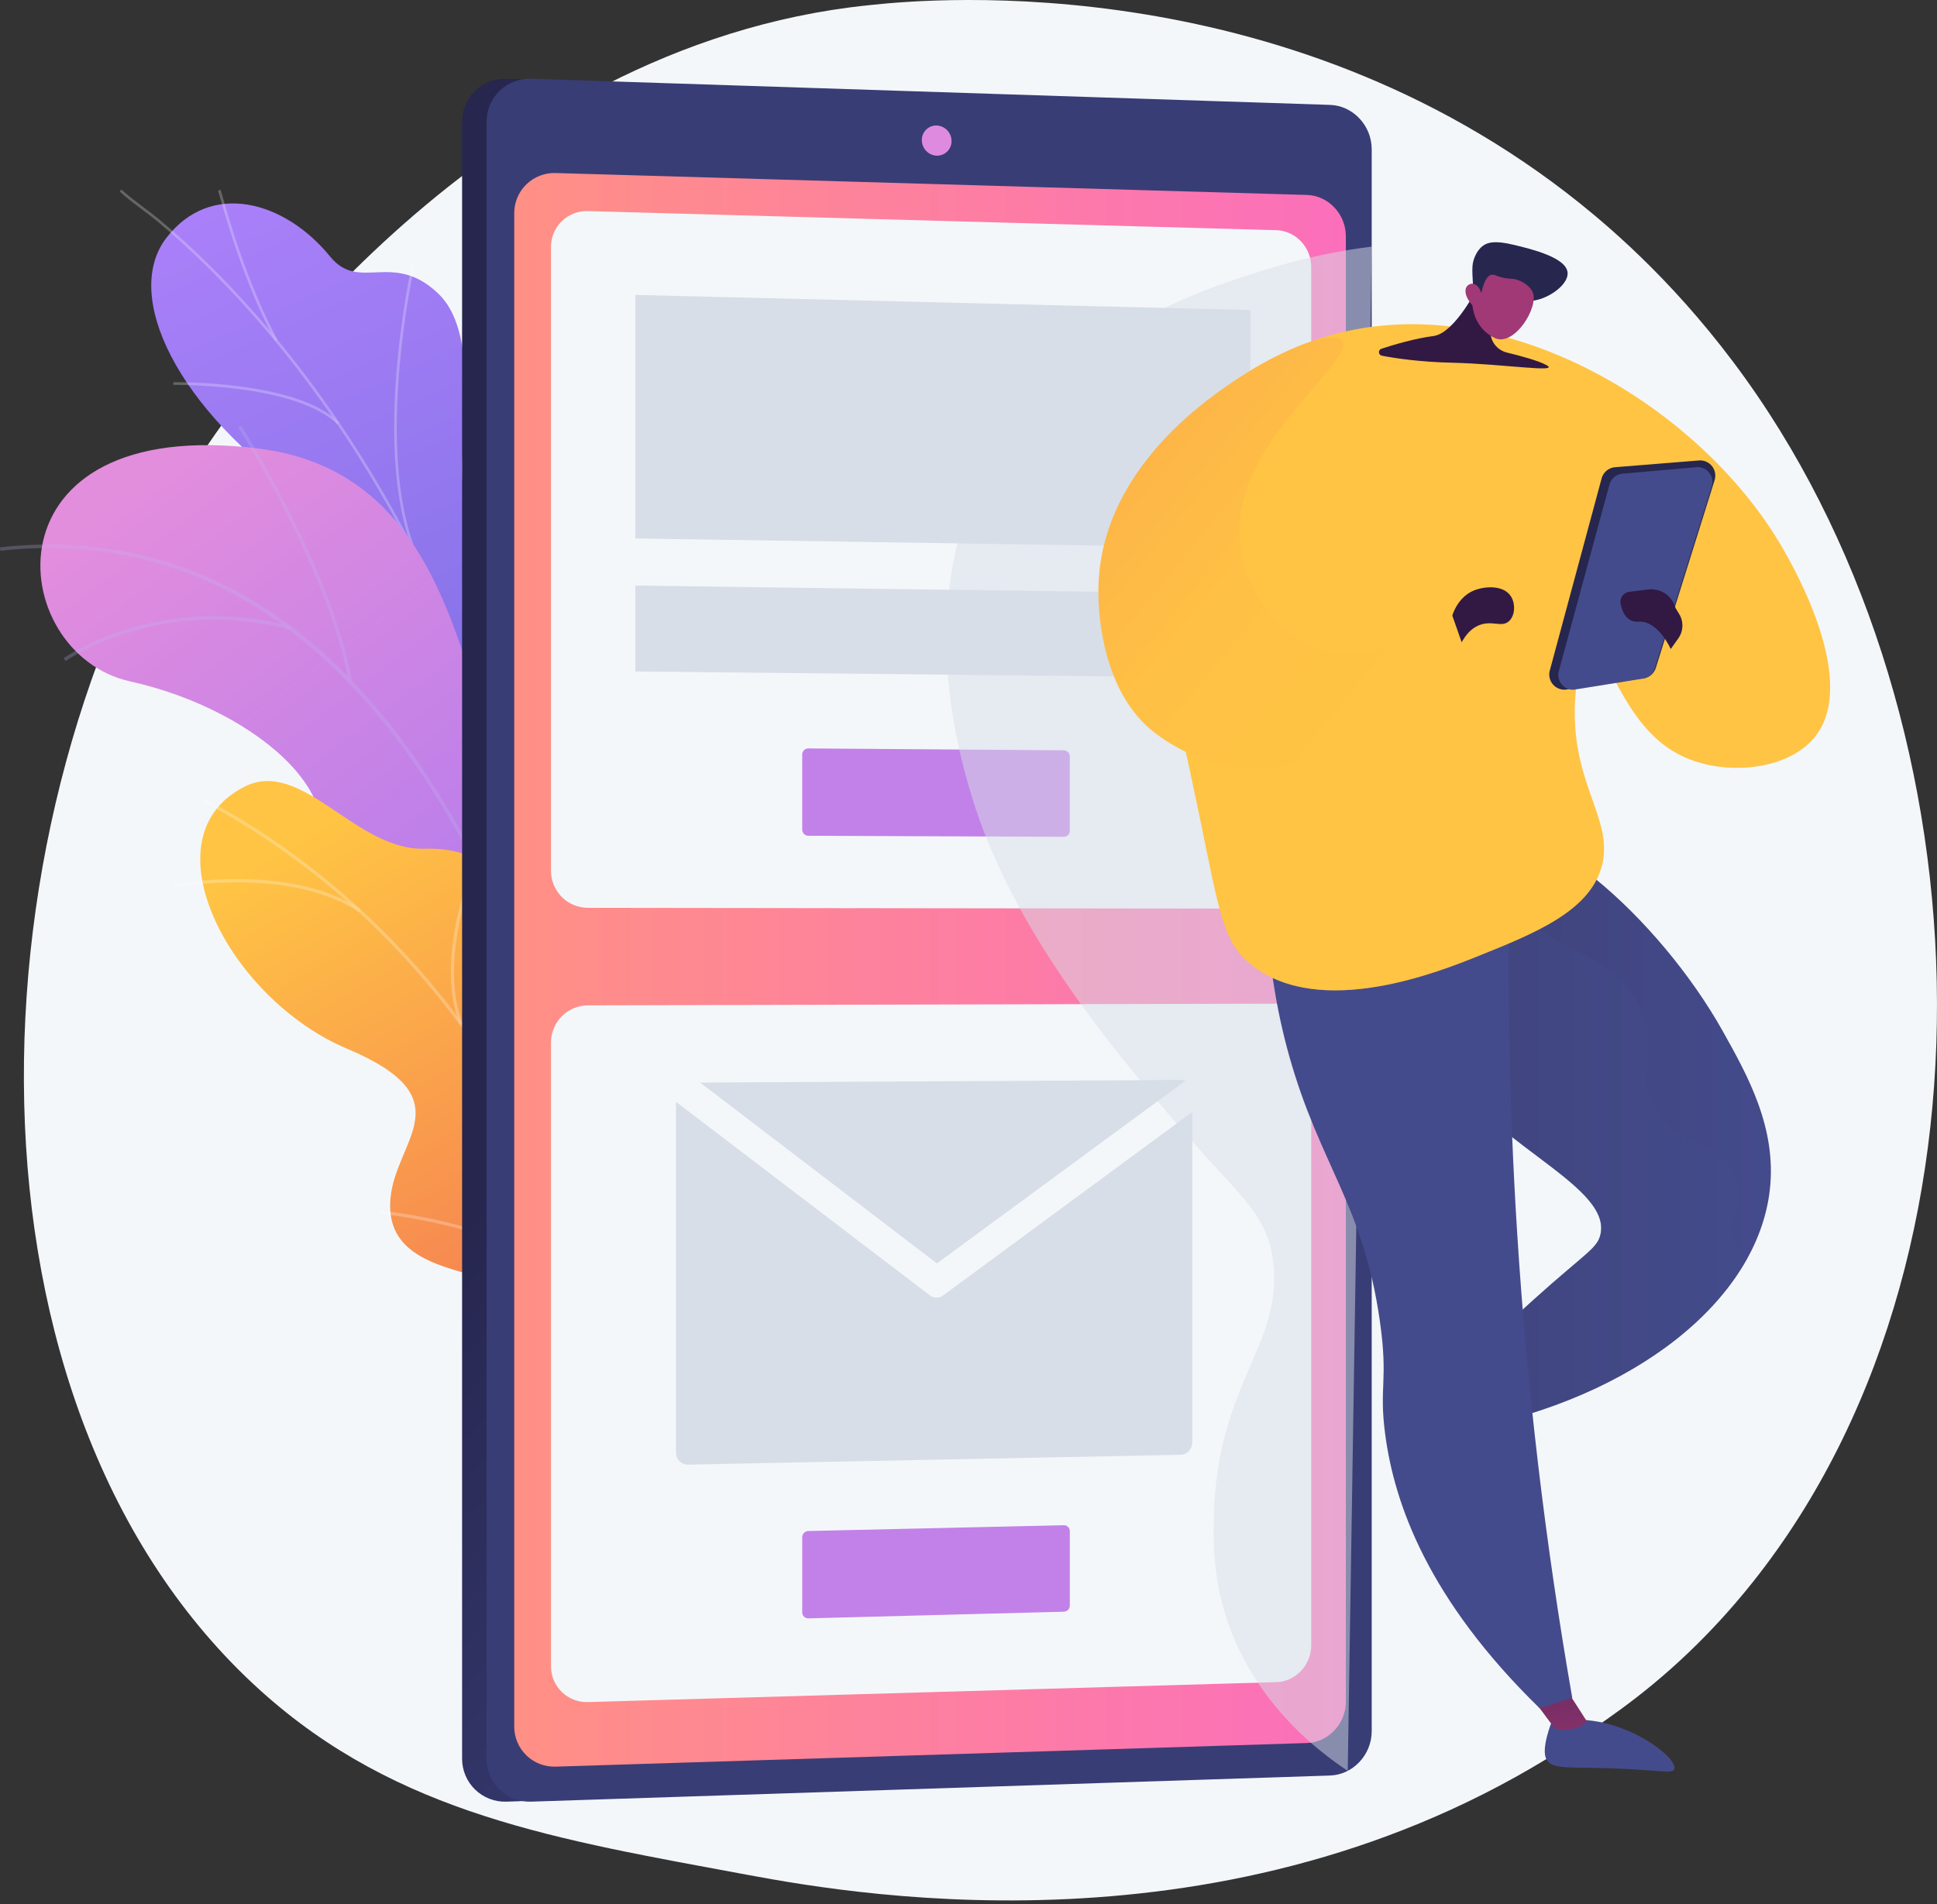 <svg width="300" height="295" viewBox="0 0 300 295" fill="none" xmlns="http://www.w3.org/2000/svg">
<rect x="0" y="0" width="300" height="295" fill="#333333" stroke="none"/>
<path d="M264.35 253.198C256.637 261.149 249.734 265.822 244.453 269.349C192.924 303.756 134.021 293.839 115.81 290.45C86.427 284.981 61.625 281.123 40.315 261.871C-8.107 218.123 -5.752 126.863 31.249 70.331C35.636 63.628 72.581 8.866 131.607 1.149C133.048 0.959 134.129 0.852 135.072 0.752C144.204 -0.214 200.792 -5.32 246.935 33.34C253.54 38.874 264.17 48.856 274.027 64.079C310.072 119.742 310.186 205.953 264.35 253.198Z" fill="#F4F7FA"/>
<path d="M73.175 149.093C70.421 155.039 73.045 160.986 75.564 164.99C76.165 164.99 76.514 165.16 77.12 165.309C82.597 166.64 85.166 165.962 90.734 166.366C91.933 166.452 95.493 165.56 96.923 165.093L99.576 164.178C99.576 164.178 104.283 149.714 96.886 145.72C89.489 141.725 92.322 127.326 92.942 119.478C94.624 98.177 71.605 100.114 71.579 72.567C71.572 65.242 74.008 51.268 67.832 45.433C60.795 38.785 55.658 45.306 51.133 39.747C44.062 31.058 32.585 27.941 25.745 36.883C18.993 45.709 27.196 63.277 47.59 77.397C61.074 89.184 61.28 92.713 60.223 101.306C59.48 107.325 53.738 123.006 61.908 129.267C70.078 135.529 76.322 142.294 73.175 149.093Z" fill="url(#paint0_linear_1_2826)"/>
<g style="mix-blend-mode:soft-light" opacity="0.5">
<g style="mix-blend-mode:soft-light" opacity="0.5">
<path d="M87.834 166.59L88.24 166.538C87.938 164.117 87.603 161.678 87.246 159.29C84.596 141.609 80.394 124.814 74.752 109.374C69.971 96.29 64.094 83.992 57.283 72.824C51.806 63.842 45.701 55.538 39.128 48.141C34.509 42.941 29.711 38.24 24.869 34.173C24.026 33.463 23.12 32.785 22.25 32.129C21.087 31.255 19.883 30.35 18.812 29.366L18.535 29.668C19.622 30.666 20.833 31.576 22.004 32.456C22.873 33.109 23.77 33.784 24.606 34.486C29.433 38.545 34.216 43.235 38.821 48.416C45.374 55.789 51.465 64.076 56.933 73.037C63.726 84.183 69.593 96.456 74.367 109.514C79.999 124.929 84.196 141.696 86.84 159.351C87.197 161.735 87.532 164.175 87.834 166.59Z" fill="#FCFDFE"/>
</g>
<g style="mix-blend-mode:soft-light" opacity="0.5">
<path d="M64.656 86.966L65.027 86.793C57.558 70.874 64.116 41.466 64.184 41.171L63.784 41.08C63.713 41.378 57.125 70.92 64.656 86.966Z" fill="#FCFDFE"/>
</g>
<g style="mix-blend-mode:soft-light" opacity="0.5">
<path d="M81.645 133.327L82.036 133.193C78.227 121.781 56.862 112.972 56.647 112.885L56.492 113.264C56.704 113.356 77.896 122.094 81.645 133.327Z" fill="#FCFDFE"/>
</g>
<g style="mix-blend-mode:soft-light" opacity="0.5">
<path d="M83.248 139.986L83.653 139.928C82.521 132.155 85.134 120.953 91.005 108.384C91.3 107.752 91.3 107.752 91.29 107.675L90.883 107.729L91.089 107.702L90.892 107.65C90.877 107.696 90.766 107.933 90.636 108.21C84.729 120.853 82.106 132.139 83.248 139.986Z" fill="#FCFDFE"/>
</g>
<g style="mix-blend-mode:soft-light" opacity="0.5">
<path d="M87.219 162.177L87.591 162.004C83.948 154.159 71.498 151.063 71.372 151.033L71.275 151.43C71.399 151.46 83.66 154.511 87.219 162.177Z" fill="#FCFDFE"/>
</g>
<g style="mix-blend-mode:soft-light" opacity="0.5">
<path d="M88.453 166.622C89.997 159.819 93.544 153.241 99.298 146.501L98.989 146.235C93.192 153.029 89.616 159.663 88.057 166.531L88.453 166.622Z" fill="#FCFDFE"/>
</g>
<g style="mix-blend-mode:soft-light" opacity="0.5">
<path d="M42.618 52.833L42.978 52.638C38.332 44.02 35.45 33.888 34.503 30.558C34.273 29.752 34.194 29.469 34.146 29.375L33.777 29.555C33.811 29.627 33.943 30.088 34.109 30.67C35.059 34.011 37.951 44.174 42.618 52.833Z" fill="#FCFDFE"/>
</g>
<g style="mix-blend-mode:soft-light" opacity="0.5">
<path d="M52.246 65.729L52.533 65.436C45.99 58.995 27.629 59.202 26.85 59.213L26.857 59.625C27.045 59.62 45.824 59.408 52.246 65.729Z" fill="#FCFDFE"/>
</g>
</g>
<path d="M105.666 200.613L81.794 208.095C81.794 208.095 73.462 197.259 76.603 186.782C83.011 165.409 63.84 161.287 56.074 158.36C44.357 153.945 37.229 145.73 46.605 136.011C57.219 125.015 40.108 109.97 20.157 105.562C0.638 101.249 -2.971 64.058 40.144 69.502C65.891 72.753 69.847 97.731 74.843 109.869C79.839 122.007 98.723 117.223 97.148 134.458C95.804 149.177 88.472 161.905 99.145 168.391C109.818 174.878 113.776 184.659 105.666 200.613Z" fill="url(#paint1_linear_1_2826)"/>
<g style="mix-blend-mode:soft-light" opacity="0.5">
<g style="mix-blend-mode:soft-light" opacity="0.5">
<path d="M96.028 206.062L95.503 206.126C95.463 205.802 91.345 173.311 77.552 142.333C64.847 113.794 41.085 80.735 0.059 85.317L0 84.792C18.263 82.757 34.681 87.872 48.798 100.01C60.075 109.706 69.913 123.877 78.039 142.127C91.862 173.178 95.987 205.737 96.028 206.062Z" fill="#BEB8F2"/>
</g>
<g style="mix-blend-mode:soft-light" opacity="0.5">
<path d="M54.478 105.337L53.964 105.431C50.818 88.139 37.067 66.48 36.928 66.264L37.364 65.979C37.507 66.197 51.314 87.941 54.478 105.337Z" fill="#BEB8F2"/>
</g>
<g style="mix-blend-mode:soft-light" opacity="0.5">
<path d="M44.85 97.508C24.572 92.258 10.311 102.295 10.17 102.397L9.861 101.969C10.004 101.866 24.456 91.676 44.983 96.996L44.85 97.508Z" fill="#BEB8F2"/>
</g>
<g style="mix-blend-mode:soft-light" opacity="0.5">
<path d="M85.467 163.077C72.384 141.083 38.242 145.384 37.913 145.454L37.77 144.947C38.087 144.844 72.722 140.617 85.921 162.807L85.467 163.077Z" fill="#BEB8F2"/>
</g>
<g style="mix-blend-mode:soft-light" opacity="0.5">
<path d="M82.466 152.956L81.94 153.007C80.331 136.758 93.59 121.073 93.724 120.917L94.125 121.26C93.992 121.42 80.879 136.937 82.466 152.956Z" fill="#BEB8F2"/>
</g>
<g style="mix-blend-mode:soft-light" opacity="0.5">
<path d="M94.744 201.025C91.119 192.005 75.619 188.82 75.463 188.789L75.566 188.275C76.214 188.403 91.501 191.545 95.233 200.832L94.744 201.025Z" fill="#BEB8F2"/>
</g>
<g style="mix-blend-mode:soft-light" opacity="0.5">
<path d="M93.873 193.321L93.349 193.391C92.319 185.774 100.722 174.294 103.483 170.523C103.873 169.99 104.21 169.529 104.254 169.435L104.736 169.652C104.676 169.786 104.453 170.092 103.912 170.835C101.181 174.564 92.867 185.914 93.873 193.321Z" fill="#BEB8F2"/>
</g>
</g>
<path d="M83.065 206.654L83.332 206.778C88.643 209.223 94.876 210.957 102.206 211.425L106.511 211.396C107.804 208.024 108.43 204.585 104.101 203.145C97.378 200.908 97.578 188.97 99.572 184.806C102.034 179.651 107.519 167.53 97.181 163.911C88.574 160.896 82.403 160.71 82.136 149.5C81.87 138.291 75.975 131.123 65.806 131.479C55.102 131.853 46.783 117.369 37.888 121.857C22.39 129.68 35.448 154.758 53.771 162.469C72.093 170.179 61.254 176.535 60.473 185.678C59.408 198.159 76.392 196.005 80.707 201.052C82.166 202.761 82.842 204.72 83.065 206.654Z" fill="url(#paint2_linear_1_2826)"/>
<g style="mix-blend-mode:soft-light" opacity="0.5">
<g style="mix-blend-mode:soft-light" opacity="0.5">
<path d="M93.407 210.116L93.904 210.03C87.602 173.689 63.695 140.584 31.51 123.635L31.275 124.081C63.324 140.959 87.132 173.926 93.407 210.116Z" fill="#FCFDFE"/>
</g>
<g style="mix-blend-mode:soft-light" opacity="0.5">
<path d="M88.275 190.598L88.78 190.611C89.172 176.121 101.883 165.162 102.012 165.054L101.684 164.669C101.555 164.779 88.674 175.879 88.275 190.598Z" fill="#FCFDFE"/>
</g>
<g style="mix-blend-mode:soft-light" opacity="0.5">
<path d="M92.065 203.463L92.516 203.236C85.89 190.114 59.249 187.564 58.978 187.541L58.932 188.043C59.2 188.067 85.566 190.595 92.065 203.463Z" fill="#FCFDFE"/>
</g>
<g style="mix-blend-mode:soft-light" opacity="0.5">
<path d="M71.215 158.725L71.683 158.537C67.335 147.72 74.758 131.457 74.834 131.295L74.377 131.083C74.299 131.247 66.787 147.706 71.215 158.725Z" fill="#FCFDFE"/>
</g>
<g style="mix-blend-mode:soft-light" opacity="0.5">
<path d="M55.589 141.273L55.865 140.851C44.74 133.591 27.114 136.957 26.941 136.993L27.044 137.488C27.21 137.453 44.637 134.127 55.589 141.273Z" fill="#FCFDFE"/>
</g>
</g>
<path d="M208.659 23.123V268.183C208.659 271.848 205.528 272.637 201.978 272.753L80.294 279.046L78.45 279.106C77.556 279.138 76.664 278.989 75.829 278.668C74.993 278.347 74.231 277.861 73.588 277.238C72.946 276.615 72.436 275.869 72.088 275.044C71.741 274.219 71.564 273.332 71.568 272.437V18.869C71.564 17.974 71.741 17.088 72.088 16.263C72.436 15.438 72.946 14.691 73.588 14.068C74.231 13.445 74.993 12.959 75.829 12.638C76.664 12.317 77.556 12.168 78.45 12.2L80.953 12.282L203.084 21.78C206.632 21.897 208.659 19.454 208.659 23.123Z" fill="url(#paint3_linear_1_2826)"/>
<path d="M212.449 23.123V268.183C212.449 271.848 209.549 274.941 205.999 275.058L82.241 279.106C81.347 279.138 80.455 278.989 79.62 278.668C78.784 278.347 78.022 277.861 77.379 277.238C76.737 276.615 76.227 275.869 75.879 275.044C75.532 274.219 75.355 273.332 75.359 272.437V18.869C75.355 17.974 75.532 17.088 75.879 16.263C76.227 15.438 76.737 14.691 77.379 14.068C78.022 13.445 78.784 12.959 79.62 12.638C80.455 12.317 81.347 12.168 82.241 12.2L206 16.249C209.549 16.366 212.449 19.454 212.449 23.123Z" fill="url(#paint4_linear_1_2826)"/>
<path d="M208.444 36.594V263.615C208.444 267.036 205.733 269.92 202.416 270.024L86.05 273.68C85.217 273.709 84.386 273.568 83.608 273.268C82.83 272.967 82.121 272.513 81.523 271.932C80.925 271.351 80.45 270.656 80.127 269.887C79.804 269.118 79.639 268.292 79.643 267.458V33.041C79.639 32.206 79.804 31.38 80.127 30.61C80.45 29.841 80.925 29.145 81.523 28.563C82.121 27.981 82.83 27.525 83.608 27.223C84.385 26.921 85.216 26.778 86.05 26.804L202.421 30.201C205.733 30.295 208.444 33.173 208.444 36.594Z" fill="url(#paint5_linear_1_2826)"/>
<path d="M147.373 21.851C147.377 22.153 147.32 22.452 147.205 22.73C147.091 23.009 146.921 23.262 146.706 23.474C146.492 23.685 146.236 23.851 145.956 23.961C145.675 24.072 145.375 24.124 145.074 24.116C143.804 24.078 142.774 22.998 142.774 21.705C142.77 21.404 142.827 21.104 142.941 20.825C143.056 20.547 143.226 20.294 143.441 20.082C143.656 19.87 143.911 19.705 144.192 19.594C144.473 19.484 144.773 19.432 145.074 19.441C145.694 19.469 146.279 19.735 146.707 20.185C147.135 20.634 147.374 21.231 147.373 21.851Z" fill="#DE8BDF"/>
<path d="M197.681 140.768L91.045 140.636C89.527 140.631 88.074 140.024 87.004 138.948C85.933 137.872 85.334 136.416 85.336 134.899V38.274C85.331 37.529 85.475 36.791 85.762 36.103C86.049 35.416 86.471 34.793 87.004 34.273C87.537 33.752 88.17 33.345 88.864 33.075C89.558 32.805 90.3 32.678 91.045 32.701L197.681 35.66C200.666 35.744 203.08 38.302 203.08 41.375V135.209C203.082 138.283 200.665 140.772 197.681 140.768Z" fill="#F4F7FA"/>
<path d="M164.764 129.632L125.186 129.474C124.935 129.471 124.695 129.369 124.519 129.19C124.343 129.011 124.245 128.77 124.246 128.519V116.888C124.245 116.764 124.269 116.641 124.316 116.526C124.363 116.411 124.432 116.307 124.519 116.219C124.607 116.132 124.71 116.062 124.825 116.014C124.939 115.967 125.062 115.942 125.186 115.943L164.764 116.234C165.012 116.238 165.249 116.34 165.423 116.517C165.596 116.695 165.693 116.934 165.69 117.183V128.695C165.692 128.817 165.669 128.939 165.623 129.053C165.577 129.166 165.509 129.27 165.423 129.357C165.337 129.444 165.234 129.514 165.121 129.561C165.008 129.608 164.887 129.632 164.764 129.632Z" fill="#C281E8"/>
<path d="M193.659 84.876L98.402 83.418V45.686L193.659 48.029V84.876Z" fill="#D8DEE8"/>
<path d="M193.659 105.002L98.402 104.026V90.71L193.659 91.998V105.002Z" fill="#D8DEE8"/>
<path d="M197.683 260.59L91.047 263.678C90.302 263.702 89.561 263.576 88.867 263.307C88.172 263.038 87.54 262.631 87.006 262.111C86.473 261.592 86.051 260.969 85.764 260.282C85.477 259.595 85.332 258.857 85.338 258.112V161.492C85.336 159.974 85.936 158.517 87.006 157.44C88.076 156.364 89.529 155.755 91.047 155.747L197.683 155.483C200.668 155.475 203.082 157.961 203.082 161.034V254.868C203.084 257.945 200.667 260.503 197.683 260.59Z" fill="#F4F7FA"/>
<path d="M182.87 225.37L106.552 226.898C106.309 226.903 106.067 226.86 105.84 226.769C105.614 226.679 105.408 226.545 105.235 226.374C105.062 226.202 104.924 225.998 104.831 225.773C104.738 225.548 104.691 225.307 104.693 225.063V169.599C104.692 169.103 104.886 168.626 105.235 168.274C105.583 167.921 106.057 167.72 106.552 167.715L182.87 167.303C183.107 167.305 183.342 167.353 183.56 167.446C183.779 167.539 183.977 167.673 184.143 167.843C184.309 168.012 184.44 168.213 184.529 168.433C184.617 168.653 184.661 168.889 184.659 169.126V223.497C184.659 224.511 183.858 225.35 182.87 225.37Z" fill="#D8DEE8"/>
<path d="M164.766 249.68L125.188 250.709C125.065 250.713 124.942 250.691 124.828 250.645C124.713 250.6 124.609 250.532 124.521 250.446C124.434 250.359 124.364 250.256 124.317 250.142C124.27 250.028 124.247 249.906 124.248 249.783V238.152C124.248 237.899 124.346 237.657 124.521 237.475C124.696 237.293 124.935 237.187 125.188 237.178L164.766 236.282C164.888 236.279 165.009 236.301 165.122 236.346C165.236 236.391 165.339 236.459 165.425 236.545C165.512 236.631 165.58 236.734 165.626 236.847C165.672 236.96 165.694 237.081 165.692 237.203V248.716C165.693 248.965 165.597 249.205 165.424 249.385C165.251 249.565 165.015 249.671 164.766 249.68Z" fill="#C281E8"/>
<path d="M145.073 201.025C144.685 201.027 144.308 200.898 144.003 200.659L102.232 168.807C101.282 168.087 100.997 166.563 101.606 165.411C102.216 164.258 103.468 163.916 104.417 164.641L145.111 195.726L187.989 164.207C188.916 163.526 190.113 163.899 190.665 165.041C191.218 166.184 190.907 167.66 189.981 168.342L146.093 200.662C145.8 200.888 145.443 201.015 145.073 201.025Z" fill="#F4F7FA"/>
<g style="mix-blend-mode:multiply" opacity="0.5">
<path d="M212.451 38.208C207.406 38.83 202.422 39.872 197.551 41.324C188.708 43.962 166.538 50.575 154.648 69.218C140.81 90.912 148.564 116.875 150.436 123.132C156.628 143.863 172.24 162.282 181.183 172.835C191.665 185.201 196.211 187.592 197.189 195.48C198.76 208.115 188.614 214.301 188.019 234.378C187.899 238.399 187.782 243.964 189.935 250.611C194.146 263.617 203.934 271.146 208.735 274.334C209.973 195.623 211.212 116.914 212.451 38.208Z" fill="#D8DEE8"/>
</g>
<path d="M226.879 129.254C237.116 124.254 257.083 142.363 266.8 159.708C270.672 166.62 275.219 174.736 274.103 184.383C272.126 201.486 253.153 216.489 227.038 221.498C226.303 218.872 225.568 216.246 224.832 213.62C227.687 210.647 231.958 206.353 237.415 201.434C245.798 193.878 247.52 193.374 247.923 190.989C249.239 183.174 229.144 176.632 221.996 162.889C215.851 151.08 219.014 133.09 226.879 129.254Z" fill="url(#paint6_linear_1_2826)"/>
<path d="M240.328 266.722C240.328 266.722 238.647 270.869 239.483 272.493C240.36 274.197 242.897 273.69 250.039 273.959C257.347 274.233 259.006 274.82 259.303 274.085C259.887 272.617 254.204 267.954 247.557 266.722C245.167 266.288 242.718 266.288 240.328 266.722Z" fill="url(#paint7_linear_1_2826)"/>
<path d="M241.834 260.524L245.811 266.723C245.811 266.723 243.978 268.531 240.865 267.855L236.49 261.983L241.834 260.524Z" fill="url(#paint8_linear_1_2826)"/>
<path style="mix-blend-mode:multiply" opacity="0.3" d="M221.997 162.893C215.852 151.08 219.012 133.094 226.88 129.254C228.939 128.247 231.403 128.19 234.092 128.864C232.676 132.952 232.959 135.908 233.655 138.002C236.771 147.34 250.241 146.277 254.447 156.906C257.108 163.625 252.877 166.959 256.653 172.346C260.564 177.928 266.965 176.992 268.941 182.433C270.414 186.484 267.509 188.788 268.626 192.2C268.935 193.151 269.552 194.106 270.582 195.013C263.661 207.46 247.556 217.567 227.037 221.503C226.302 218.876 225.566 216.251 224.831 213.625C227.686 210.652 231.957 206.358 237.414 201.439C245.797 193.883 247.519 193.379 247.921 190.994C249.24 183.174 229.145 176.63 221.997 162.893Z" fill="url(#paint9_linear_1_2826)"/>
<path d="M233.864 132.96C233.421 150.863 233.67 170.222 234.966 190.827C236.488 215.032 239.34 239.134 243.51 263.025L238.462 264.636C221.142 247.755 215.958 232.915 214.54 222.236C213.536 214.688 215.055 214.038 213.701 204.591C211.128 186.6 204.397 180.438 199.675 163.596C197.902 157.274 195.929 147.724 196.055 135.274L233.864 132.96Z" fill="url(#paint10_linear_1_2826)"/>
<path d="M246.271 100.893C245.957 100.965 244.591 101.419 244.052 107.124C242.75 120.878 249.911 126.447 248.148 133.905C246.456 141.065 237.823 144.539 228.938 148.11C223.001 150.5 204.636 157.888 193.955 149.58C189.46 146.08 188.968 141.86 185.762 126.34C177.614 86.906 174.458 83.521 177.885 74.977C183.769 60.318 199.525 54.247 202.146 53.237C230.098 42.476 263.105 62.273 276.148 85.011C277.866 88.005 288.122 105.889 280.916 114.371C276.556 119.502 266.537 120.331 259.925 116.831C251.092 112.156 249.215 100.219 246.271 100.893Z" fill="url(#paint11_linear_1_2826)"/>
<path d="M276.821 111.324C276.911 111.324 277.001 111.305 277.083 111.268C277.234 111.198 277.352 111.07 277.409 110.914C277.467 110.758 277.461 110.585 277.392 110.433C277.152 109.909 271.382 97.525 258.049 92.639C257.971 92.608 257.887 92.592 257.802 92.594C257.718 92.595 257.635 92.614 257.557 92.648C257.48 92.682 257.411 92.732 257.353 92.793C257.296 92.855 257.251 92.928 257.222 93.007C257.193 93.087 257.18 93.171 257.184 93.255C257.189 93.34 257.21 93.422 257.247 93.498C257.283 93.574 257.335 93.642 257.399 93.698C257.462 93.753 257.536 93.795 257.617 93.822C270.441 98.523 276.187 110.832 276.247 110.956C276.297 111.066 276.378 111.159 276.48 111.224C276.582 111.29 276.7 111.324 276.821 111.324Z" fill="url(#paint12_linear_1_2826)"/>
<path d="M224.477 97.182C224.55 96.612 225.128 92.683 228.408 91.425C230.039 90.799 232.907 90.615 234.024 92.408C234.725 93.533 234.664 95.32 233.743 96.199C232.579 97.307 231.062 95.993 228.97 96.9C226.455 97.996 226.047 101.033 225.179 100.832C224.494 100.673 224.288 98.684 224.477 97.182Z" fill="url(#paint13_linear_1_2826)"/>
<path style="mix-blend-mode:multiply" opacity="0.3" d="M196.16 69.945C197.925 74.747 192.632 78.909 194.9 84.123C198.152 91.597 211.075 87.76 215.693 95.151C221.168 103.91 208.628 118.276 213.802 123.193C216.16 125.434 218.883 122.564 225.775 124.138C235.59 126.38 238.538 134.137 243.104 132.96C244.54 132.591 246.281 131.287 247.745 127.275C248.383 129.501 248.687 131.614 248.146 133.905C246.453 141.065 237.821 144.539 228.936 148.11C222.998 150.5 204.634 157.888 193.954 149.58C189.459 146.08 188.966 141.86 185.76 126.34C177.612 86.906 174.456 83.521 177.883 74.977C179.751 70.323 182.618 66.537 185.739 63.502C192.473 64.996 195.237 67.43 196.16 69.945Z" fill="url(#paint14_linear_1_2826)"/>
<path d="M224.272 93.48C223.518 94.166 215.062 103.247 205.863 100.948C197.853 98.945 192.934 91.156 192.07 84.602C190.021 69.016 210.327 55.934 207.819 52.779C206.347 50.926 198.506 54.366 193.01 57.823C188.504 60.654 169.619 72.521 170.125 92.419C170.177 94.437 170.502 107.233 178.97 113.623C190.407 122.247 208.082 122.018 226.965 101.168L224.272 93.48Z" fill="url(#paint15_linear_1_2826)"/>
<path d="M265.556 74.383L256.451 103.466C256.305 103.93 256.019 104.338 255.632 104.633C255.245 104.928 254.776 105.096 254.29 105.113L242.385 106.845C242.026 106.857 241.669 106.788 241.342 106.642C241.014 106.496 240.724 106.277 240.494 106.001C240.264 105.726 240.1 105.402 240.014 105.054C239.928 104.705 239.923 104.342 239.999 103.991L248.027 74.222C248.139 73.709 248.419 73.248 248.823 72.912C249.227 72.576 249.731 72.385 250.256 72.369L263.238 71.324C263.613 71.313 263.986 71.392 264.324 71.554C264.663 71.716 264.958 71.957 265.185 72.256C265.412 72.555 265.564 72.905 265.628 73.275C265.693 73.645 265.668 74.025 265.556 74.383Z" fill="url(#paint16_linear_1_2826)"/>
<path d="M265.12 75.34L256.283 103.566C256.142 104.018 255.864 104.414 255.488 104.701C255.111 104.988 254.655 105.151 254.182 105.168L243.721 106.848C243.373 106.86 243.026 106.793 242.708 106.651C242.39 106.509 242.109 106.296 241.885 106.029C241.662 105.762 241.503 105.447 241.42 105.109C241.336 104.771 241.332 104.418 241.406 104.078L249.247 75.17C249.355 74.671 249.626 74.224 250.018 73.897C250.409 73.571 250.899 73.385 251.408 73.369L262.866 72.371C263.23 72.36 263.592 72.436 263.922 72.593C264.251 72.75 264.538 72.983 264.758 73.274C264.979 73.564 265.127 73.903 265.19 74.263C265.253 74.622 265.229 74.991 265.12 75.34Z" fill="url(#paint17_linear_1_2826)"/>
<path style="mix-blend-mode:multiply" opacity="0.3" d="M241.406 104.078L248.897 76.458C249.655 76.816 250.365 77.269 251.01 77.805C253.961 80.335 255.652 84.916 254.677 88.579C253.434 93.252 248.668 93.397 248.008 97.284C247.493 100.328 249.964 103.55 251.999 105.519L243.721 106.849C243.373 106.861 243.026 106.794 242.708 106.652C242.39 106.51 242.109 106.297 241.885 106.03C241.662 105.762 241.503 105.448 241.419 105.109C241.336 104.771 241.332 104.418 241.406 104.078Z" fill="url(#paint18_linear_1_2826)"/>
<path d="M230.96 50.444C230.836 50.877 230.801 51.331 230.856 51.778C230.912 52.226 231.058 52.657 231.284 53.047C231.511 53.437 231.814 53.776 232.175 54.046C232.537 54.316 232.949 54.51 233.387 54.616C235.625 55.157 238.351 55.904 239.529 56.572C241.69 57.807 232.941 56.38 224.903 56.191C219.881 56.074 216.129 55.51 214.018 55.103C213.897 55.079 213.787 55.016 213.706 54.922C213.624 54.829 213.576 54.711 213.569 54.588C213.562 54.464 213.596 54.342 213.666 54.24C213.737 54.138 213.839 54.062 213.956 54.024C215.967 53.371 219.234 52.408 221.995 52.06C225.415 51.631 229.081 44.086 229.081 44.086L232.007 46.753L230.96 50.444Z" fill="url(#paint19_linear_1_2826)"/>
<path d="M260.062 95.109L259.507 94.2C259.269 93.287 258.707 92.491 257.927 91.961C257.147 91.431 256.2 91.202 255.264 91.317L252.342 91.678C252.125 91.704 251.917 91.776 251.73 91.888C251.543 91.999 251.381 92.148 251.255 92.326C251.128 92.503 251.04 92.705 250.996 92.918C250.951 93.131 250.952 93.351 250.997 93.564C251.269 94.868 251.969 96.428 253.764 96.307C256.813 96.101 258.762 100.545 258.762 100.545L259.932 98.898C260.323 98.349 260.543 97.697 260.567 97.023C260.59 96.349 260.415 95.683 260.062 95.109Z" fill="url(#paint20_linear_1_2826)"/>
<path d="M237.49 46.576C240.017 46.202 242.848 44.078 242.792 42.322C242.717 39.91 237.202 38.589 234.418 37.922C231.634 37.255 230.44 37.495 229.641 38.103C228.824 38.726 228.287 39.839 228.111 40.799C228.016 41.322 228.008 42.041 228.1 43.475C228.18 44.748 228.157 44.692 228.189 45.068C228.269 45.971 228.516 47.559 229.396 49.762C229.844 49.268 230.334 48.815 230.862 48.407C231.097 48.224 232.031 47.518 233.092 47.091C234.913 46.359 235.956 46.804 237.49 46.576Z" fill="url(#paint21_linear_1_2826)"/>
<path d="M228.051 47.308C228.051 47.308 228.214 50.828 231.531 52.375C234.501 53.758 238.442 47.557 237.359 45.189C236.996 44.4 235.876 43.542 234.729 43.275C234.05 43.117 233.718 43.252 232.615 42.974C231.598 42.718 231.4 42.481 231.008 42.562C230.516 42.665 229.89 43.22 229.422 45.407C229.179 44.554 228.637 43.982 228.053 43.947C227.846 43.945 227.643 44.002 227.467 44.109C226.663 44.622 226.821 45.928 228.051 47.308Z" fill="url(#paint22_linear_1_2826)"/>
<defs>
<linearGradient id="paint0_linear_1_2826" x1="36.922" y1="28.623" x2="109.478" y2="187.28" gradientUnits="userSpaceOnUse">
<stop stop-color="#AA80F9"/>
<stop offset="1" stop-color="#6165D7"/>
</linearGradient>
<linearGradient id="paint1_linear_1_2826" x1="21.649" y1="75.052" x2="111.428" y2="194.584" gradientUnits="userSpaceOnUse">
<stop stop-color="#E38DDD"/>
<stop offset="1" stop-color="#9571F6"/>
</linearGradient>
<linearGradient id="paint2_linear_1_2826" x1="51.472" y1="127.109" x2="102.192" y2="215.044" gradientUnits="userSpaceOnUse">
<stop stop-color="#FFC444"/>
<stop offset="1" stop-color="#F36F56"/>
</linearGradient>
<linearGradient id="paint3_linear_1_2826" x1="237.258" y1="231.478" x2="119.989" y2="131.443" gradientUnits="userSpaceOnUse">
<stop stop-color="#444B8C"/>
<stop offset="1" stop-color="#26264F"/>
</linearGradient>
<linearGradient id="paint4_linear_1_2826" x1="707511" y1="229330" x2="718518" y2="-346797" gradientUnits="userSpaceOnUse">
<stop stop-color="#444B8C"/>
<stop offset="1" stop-color="#26264F"/>
</linearGradient>
<linearGradient id="paint5_linear_1_2826" x1="79.638" y1="150.242" x2="208.444" y2="150.242" gradientUnits="userSpaceOnUse">
<stop stop-color="#FF9085"/>
<stop offset="1" stop-color="#FB6FBB"/>
</linearGradient>
<linearGradient id="paint6_linear_1_2826" x1="274.275" y1="174.953" x2="218.763" y2="174.953" gradientUnits="userSpaceOnUse">
<stop stop-color="#444B8C"/>
<stop offset="1" stop-color="#3E4177"/>
</linearGradient>
<linearGradient id="paint7_linear_1_2826" x1="47366.3" y1="17936.8" x2="47635.9" y2="21916.1" gradientUnits="userSpaceOnUse">
<stop stop-color="#444B8C"/>
<stop offset="1" stop-color="#26264F"/>
</linearGradient>
<linearGradient id="paint8_linear_1_2826" x1="236.396" y1="234.585" x2="243.643" y2="279.955" gradientUnits="userSpaceOnUse">
<stop stop-color="#311944"/>
<stop offset="1" stop-color="#A03976"/>
</linearGradient>
<linearGradient id="paint9_linear_1_2826" x1="33193.6" y1="158350" x2="61139" y2="158350" gradientUnits="userSpaceOnUse">
<stop stop-color="#444B8C"/>
<stop offset="1" stop-color="#3E4177"/>
</linearGradient>
<linearGradient id="paint10_linear_1_2826" x1="44582" y1="254445" x2="66467.6" y2="254445" gradientUnits="userSpaceOnUse">
<stop stop-color="#444B8C"/>
<stop offset="1" stop-color="#3E4177"/>
</linearGradient>
<linearGradient id="paint11_linear_1_2826" x1="-131637" y1="39303" x2="-98135.6" y2="162917" gradientUnits="userSpaceOnUse">
<stop stop-color="#FFC444"/>
<stop offset="1" stop-color="#F36F56"/>
</linearGradient>
<linearGradient id="paint12_linear_1_2826" x1="-14014.2" y1="18146.6" x2="-15034.1" y2="21727.6" gradientUnits="userSpaceOnUse">
<stop stop-color="#FFC444"/>
<stop offset="1" stop-color="#F36F56"/>
</linearGradient>
<linearGradient id="paint13_linear_1_2826" x1="22045.3" y1="8232.44" x2="22843" y2="9611.13" gradientUnits="userSpaceOnUse">
<stop stop-color="#311944"/>
<stop offset="1" stop-color="#A03976"/>
</linearGradient>
<linearGradient id="paint14_linear_1_2826" x1="-102222" y1="39095.4" x2="-66077.7" y2="142022" gradientUnits="userSpaceOnUse">
<stop stop-color="#FFC444"/>
<stop offset="1" stop-color="#F36F56"/>
</linearGradient>
<linearGradient id="paint15_linear_1_2826" x1="218.268" y1="103.63" x2="134.506" y2="34.787" gradientUnits="userSpaceOnUse">
<stop stop-color="#FFC444"/>
<stop offset="0.26" stop-color="#FFC145"/>
<stop offset="0.46" stop-color="#FDB747"/>
<stop offset="0.65" stop-color="#FBA64A"/>
<stop offset="0.82" stop-color="#F78F4F"/>
<stop offset="0.99" stop-color="#F37056"/>
<stop offset="1" stop-color="#F36F56"/>
</linearGradient>
<linearGradient id="paint16_linear_1_2826" x1="68009.2" y1="35608.9" x2="58896.6" y2="30637.7" gradientUnits="userSpaceOnUse">
<stop stop-color="#444B8C"/>
<stop offset="1" stop-color="#26264F"/>
</linearGradient>
<linearGradient id="paint17_linear_1_2826" x1="-18962.5" y1="27079.7" x2="-24493.9" y2="33984.6" gradientUnits="userSpaceOnUse">
<stop stop-color="#444B8C"/>
<stop offset="1" stop-color="#26264F"/>
</linearGradient>
<linearGradient id="paint18_linear_1_2826" x1="31844.4" y1="21610" x2="41164.6" y2="31708.6" gradientUnits="userSpaceOnUse">
<stop stop-color="#444B8C"/>
<stop offset="1" stop-color="#26264F"/>
</linearGradient>
<linearGradient id="paint19_linear_1_2826" x1="29926.6" y1="3574.27" x2="29675.5" y2="7911.23" gradientUnits="userSpaceOnUse">
<stop stop-color="#311944"/>
<stop offset="1" stop-color="#A03976"/>
</linearGradient>
<linearGradient id="paint20_linear_1_2826" x1="7643.04" y1="8717.04" x2="8539.26" y2="8717.04" gradientUnits="userSpaceOnUse">
<stop stop-color="#311944"/>
<stop offset="1" stop-color="#A03976"/>
</linearGradient>
<linearGradient id="paint21_linear_1_2826" x1="34703.3" y1="3222.65" x2="34159.8" y2="5171.08" gradientUnits="userSpaceOnUse">
<stop stop-color="#444B8C"/>
<stop offset="1" stop-color="#26264F"/>
</linearGradient>
<linearGradient id="paint22_linear_1_2826" x1="11802.7" y1="3216.99" x2="11448.5" y2="4150.84" gradientUnits="userSpaceOnUse">
<stop stop-color="#311944"/>
<stop offset="1" stop-color="#A03976"/>
</linearGradient>
</defs>
</svg>
